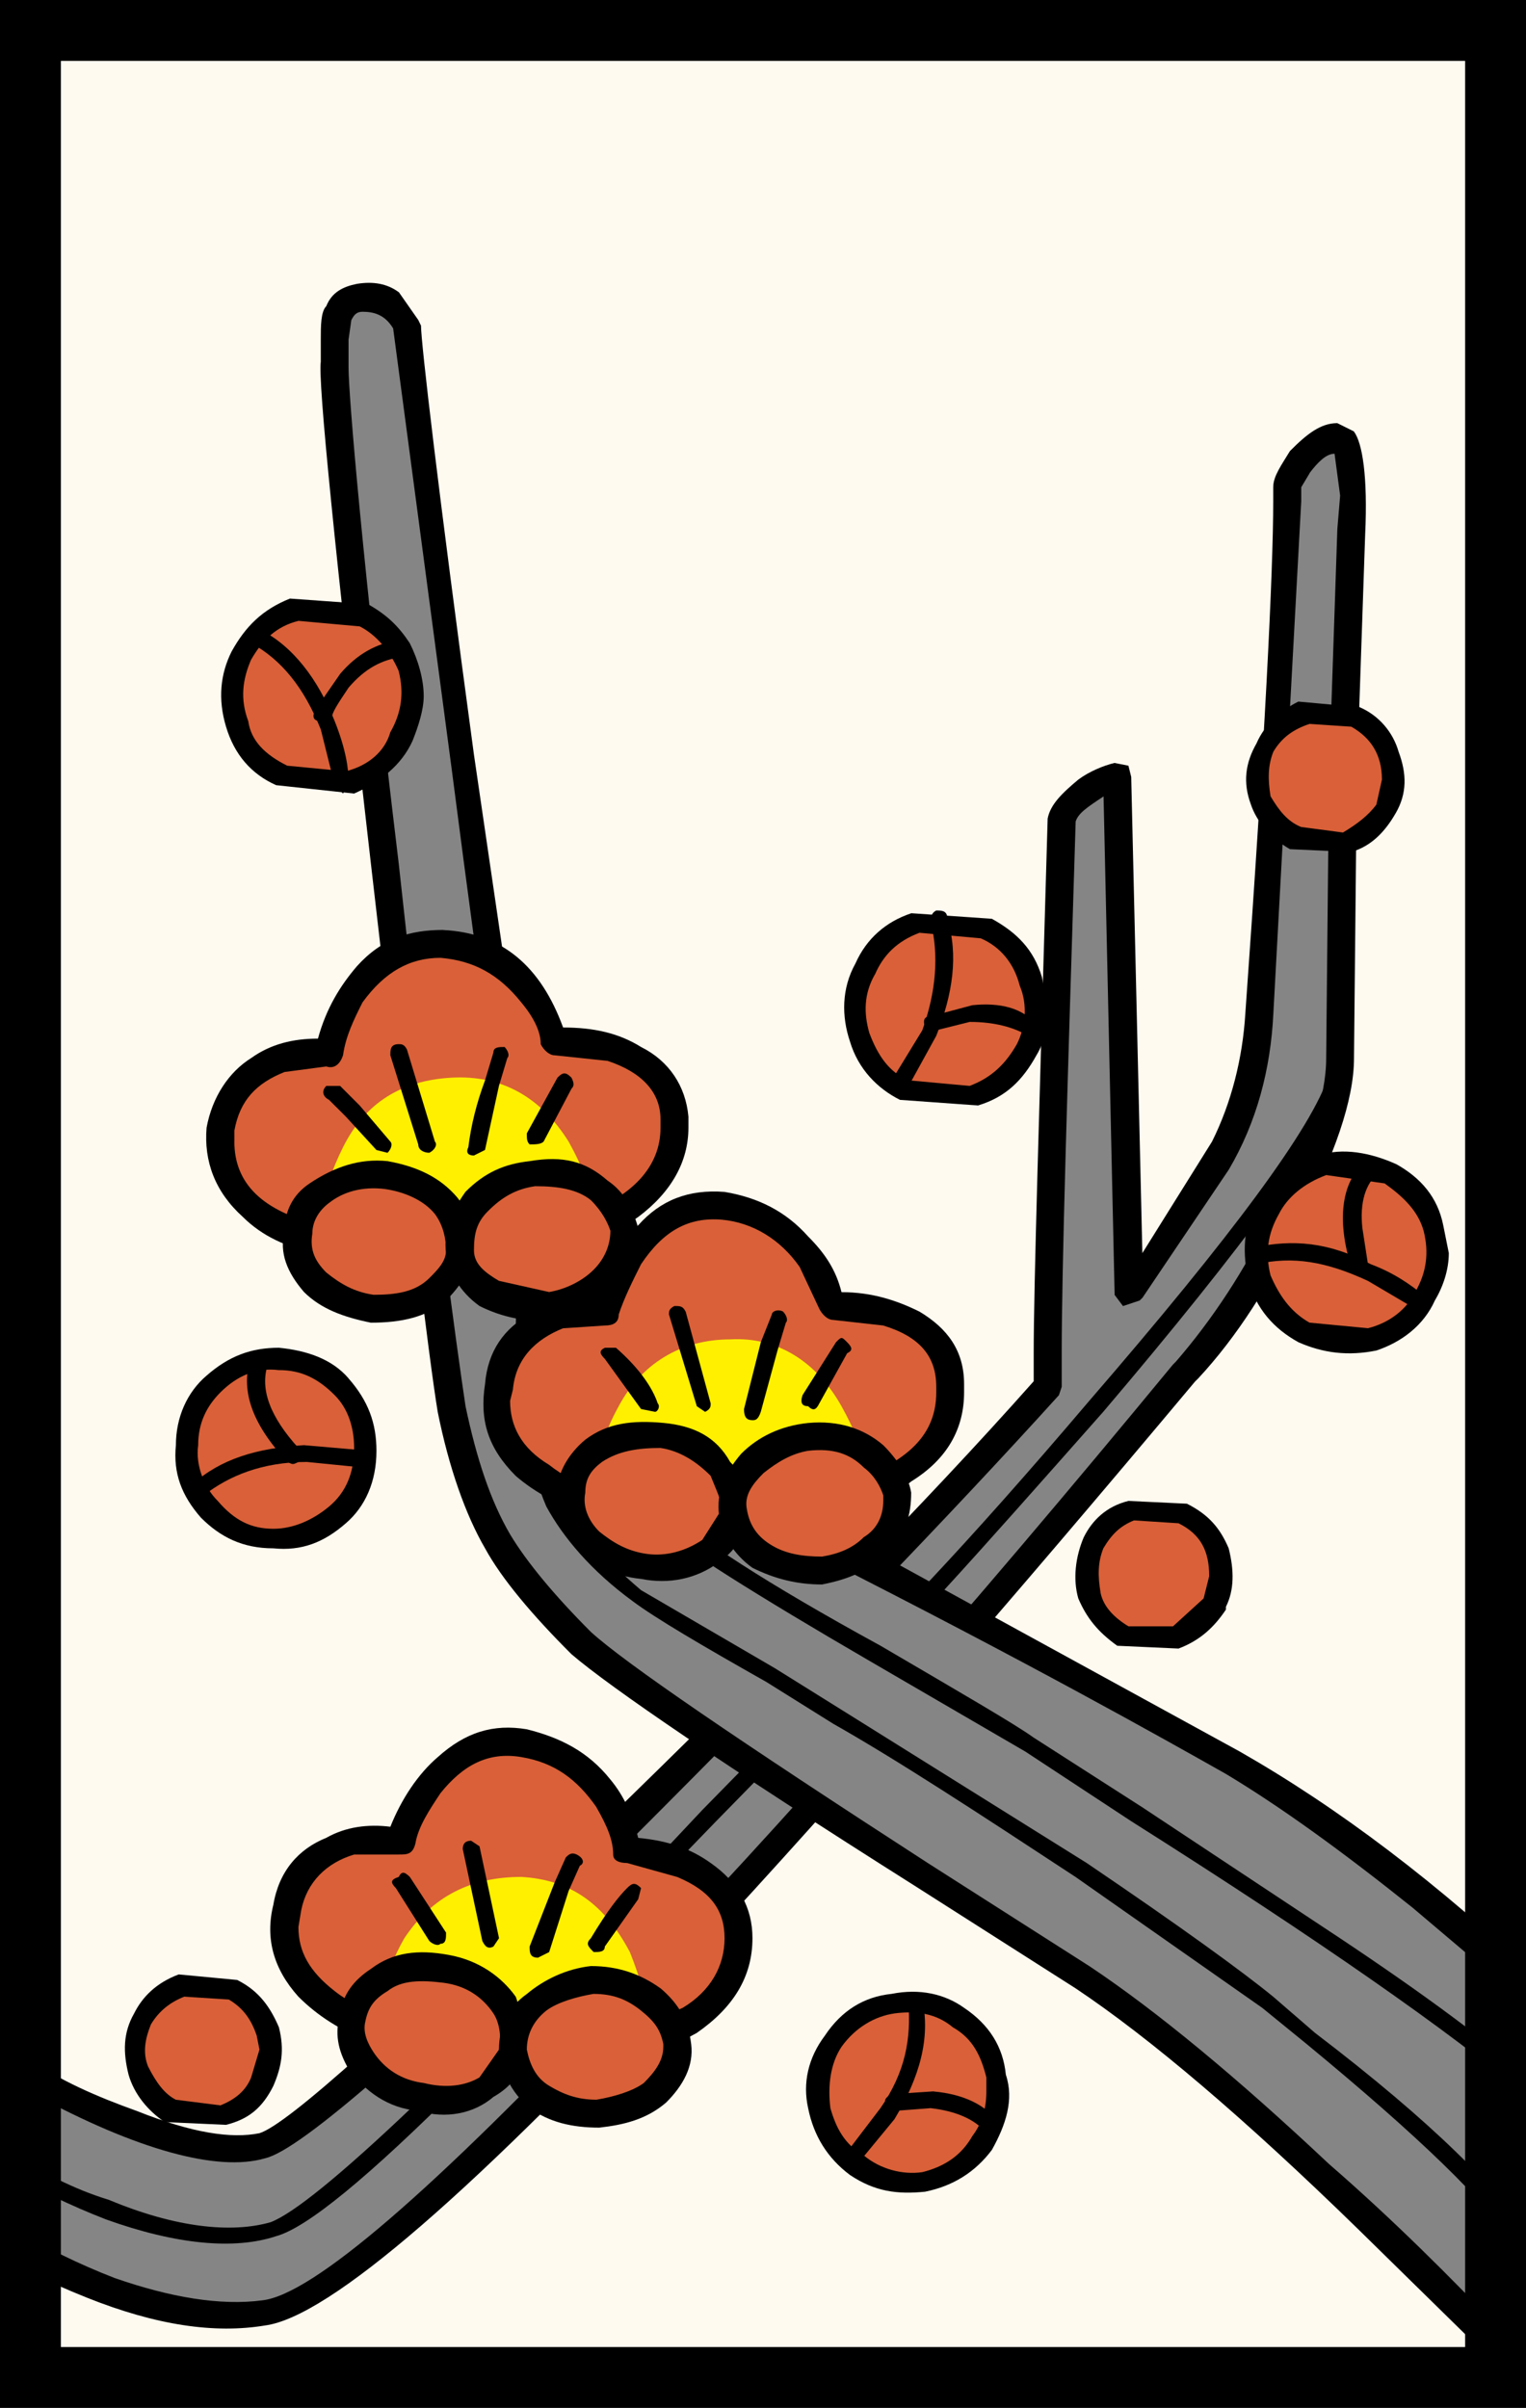 <svg xmlns="http://www.w3.org/2000/svg" width="372" height="587" viewBox="0 0 372 587"><path fill="#fffaf0" d="M0 0h372v587H0z"/><path fill="#858585" d="M326 106.54c-2.72 0-4.75 2.03-7.47 4.07-3.4 3.4-4.75 6.13-4.75 9.52l-6.8 126.96c-.67 13.58-4.06 25.12-10.18 37.34l-21.72 31.23-2.72-126.28-6.8 2.72c-4.06 2.02-6.1 4.74-6.78 8.13-2.72 67.9-3.4 114.75-3.4 137.83-25.1 28.5-60.42 65.18-105.9 109.3-48.9 48.2-78.08 73.34-85.56 76.05-8.14 2.05-20.37 0-36.66-6.78l-22.4-11.54-4.08 40.74c6.12 4.07 12.9 7.46 21.05 10.85 16.3 6.8 30.55 8.84 42.1 6.8 16.3-2.03 56.34-38.7 121.53-109.3 38.02-42.1 72.64-82.16 103.87-120.86 8.83-10.18 16.98-22.4 24.44-36.65 8.83-15.62 12.9-28.52 12.9-38.7l.68-68.58 2.04-59.75c.67-15.6-.7-23.08-3.4-23.08z"/><path d="M330.07 105.18l-4.07-2.03c-4.08 0-7.47 2.7-11.54 6.8-2.04 3.38-4.08 6.1-4.08 8.8v3.4c0 16.98-2.03 58.4-6.8 124.93-.66 10.86-3.38 21.73-8.13 31.23l-16.97 27.17-2.72-116.1-.68-2.72-3.4-.67c-2.72.67-6.1 2.04-8.83 4.07-4.07 3.4-6.8 6.1-7.46 9.5-2.05 71.3-3.4 114.07-3.4 130.36v6.8c-26.5 29.87-62.48 66.54-107.96 110.67-46.85 46.17-74 70.6-80.8 72.64-6.78 1.37-16.3 0-29.87-5.42-9.5-3.4-19-7.46-26.47-12.9H3.5l-1.35 2.72-4.76 40.74 1.35 3.4c4.07 3.4 12.22 7.46 22.4 11.53 16.98 6.8 31.23 8.83 43.46 6.8 15.62-2.04 50.93-32.6 105.25-91 35.98-38.7 76.03-84.85 121.52-139.17l.7-.68c9.5-10.2 17.64-23.08 24.43-37.35 8.82-16.97 13.57-30.55 13.57-40.73l.68-67.9 2.04-59.74c.67-14.26-.7-22.4-2.73-25.12zm-10.86 10.18c2.05-2.7 4.08-4.75 6.12-4.75l1.36 10.2-.68 8.14-2.04 60.43-.68 68.57c0 9.5-4.07 21.73-12.9 37.34-6.8 14.26-14.93 26.48-23.76 36.67l-.68.67c-50.92 61.8-95.73 112.7-134.43 152.76-46.16 48.9-75.35 74-87.57 75.38-10.2 1.35-22.4-.7-36-5.44-8.8-3.4-16.96-7.47-23.75-11.54l4.07-33.27c25.12 13.6 44.82 19 56.36 15.62 8.83-2.03 38.03-27.84 88.27-76.7 44.8-44.83 79.43-80.8 105.24-109.33l.68-2.04v-8.15c0-21.04 1.36-63.8 3.4-129.67.68-2.03 2.72-3.4 6.8-6.1l2.7 121.52 2.04 2.72 4.07-1.36.68-.67 21.04-31.23c6.8-11.54 10.2-24.44 10.86-38.02l6.8-124.93v-3.4l2.03-3.4z"/><path d="M326.68 261.33c-1.36-.67-2.72 0-2.72.7-4.07 12.88-23.76 39.36-58.4 79.43-30.54 35.98-51.58 57.7-61.77 66.53l-32.6 33.26c-59.06 63.14-94.37 96.4-105.24 100.48-9.5 2.72-23.08 1.36-39.37-5.44-8.84-2.7-16.3-6.8-23.1-10.85-.68-.68-1.35-.68-2.7.67 0 1.37 0 2.72.66 3.4 7.48 4.08 15.63 8.15 24.45 11.55 16.98 6.1 31.24 7.46 41.42 4.07 7.48-2.04 22.4-14.26 45.5-37.34l61.78-63.83 31.9-32.58c10.87-8.84 31.24-31.93 62.47-67.23 34.62-40.73 54.3-67.9 59.07-80.8.67-1.35 0-2.04-1.36-2.04z"/><path fill="#858585" d="M81.58 88.2c-.68 4.08 3.4 44.13 12.22 120.18 8.15 76.04 14.26 120.85 16.3 135.1 2.7 13.6 6.1 23.77 11.54 32.6 4.08 6.8 10.87 14.94 20.37 23.76 7.48 7.47 24.45 19.02 50.93 36l71.3 46.15c18.32 12.22 42.08 31.9 69.24 59.07l35.98 35.3 4.76-90.3c-25.8-23.77-50.24-42.77-74-56.35l-78.08-42.78-64.5-33.95c-6.8-4.08-13.58-12.9-19-24.45-4.76-10.18-8.16-21.04-10.2-32.6l-16.28-112c-8.15-65.2-12.9-100.5-12.9-104.56-2.04-5.45-6.12-8.17-11.55-6.8-3.4.67-5.44 2.02-6.1 5.42l-.02 10.18z"/><path d="M97.2 71.23c-2.72-2.03-6.12-2.7-10.2-2.03-3.38.68-6.1 2.03-7.46 5.43C78.2 76 78.2 79.4 78.2 82.78v5.42c-.7 4.77 3.38 45.5 12.2 122.2 8.83 76.74 14.26 121.55 16.3 133.77 2.72 13.58 6.8 25.12 11.54 33.27 4.08 7.47 11.54 16.3 21.05 25.8 9.5 8.15 37.33 27.16 83.5 56.35l39.38 25.1c18.33 12.24 41.4 31.92 68.57 58.4l36.67 35.98c.67.68 2.03 1.36 3.4.68l2.03-2.72 4.75-90.97-1.36-2.7c-25.8-24.46-50.24-42.8-74-56.37l-99.13-54.32-43.44-23.08c-6.8-3.4-12.22-10.86-17.65-22.4-4.75-9.5-8.14-20.37-10.18-31.92l-16.3-111.34c-8.82-65.18-12.9-100.48-12.9-104.55l-.67-1.38-4.75-6.8zM88.37 76c2.7 0 5.43.67 7.47 4.06l14.25 107.27c8.14 63.14 13.57 99.13 14.93 109.32 2.04 11.53 5.43 22.4 10.2 32.58 5.42 12.9 12.9 21.73 21.04 26.48l43.45 23.77c50.92 25.8 83.5 44.13 99.13 52.96 13.57 8.15 28.5 19 45.48 32.58l26.48 22.42-4.06 81.48c-12.9-13.58-27.16-27.84-42.78-41.4-22.4-21.07-42.1-37.36-58.4-48.22l-39.36-25.12c-46.17-29.88-74-48.88-82.16-56.36-8.82-8.82-15.6-16.97-19.68-23.76-4.76-8.15-8.15-18.33-10.87-31.23-2.05-13.57-8.15-57.7-16.3-132.4-8.83-73.3-12.22-114.04-12.22-120.83v-6.8l.67-4.75C86.33 76.67 87 76 88.37 76z"/><path d="M151.5 346.2l-2.02-2.7c-1.36 0-2.04.67-2.04 2.7l2.04 7.47c2.7 6.8 6.8 12.9 11.54 19 5.43 4.77 22.4 15.64 51.6 32.6L249.96 427l25.8 16.97c46.17 29.2 78.08 51.6 95.73 66.55h2.7c1.37-.7.68-2.05 0-2.72-11.54-10.2-27.15-21.73-47.52-35.3l-48.2-31.92L252 423.6c-4.75-3.4-17.65-10.86-37.34-22.4-28.52-15.6-44.8-26.47-50.25-31.9-4.73-4.76-8.13-10.2-10.85-16.3l-2.04-6.8z"/><path d="M129.1 294.6c-2.03-.67-2.7 0-2.7 1.36l-.68 27.84c0 19.7 3.4 33.95 7.46 43.45 4.07 7.47 10.86 15.62 21.05 23.08 5.43 4.08 16.97 10.87 32.6 19.7l16.28 10.18c15.62 8.84 35.32 21.74 59.08 37.35l45.5 31.9 10.85 8.84c27.16 22.4 44.13 38.7 50.92 49.55l2.72.68.68-2.72c-6.8-11.53-23.77-28.5-52.28-50.23l-10.2-8.82c-7.45-6.1-22.4-16.97-45.47-32.6l-59.75-37.34-16.3-10.17-32.58-19c-8.83-7.5-15.62-14.95-19.7-22.42-4.06-8.82-6.1-22.4-6.78-42.08l.66-27.16-1.35-1.36z"/><path fill="#D96038" d="M217.37 320.4l-14.26-2.03c-1.35-4.07-2.7-8.15-5.42-11.54-5.43-8.15-12.9-11.55-21.73-12.9-9.5-.68-16.3 3.4-21.73 12.22-3.4 4.08-5.43 9.5-6.8 13.58l-11.52 1.35c-8.84 2.04-13.58 8.15-14.27 16.98-1.36 8.82 2.04 15.6 10.2 21.72l12.2 6.1 63.83-1.34c4.07-.68 8.82-2.72 12.9-5.44 7.47-6.1 11.54-12.9 10.86-21.72 0-8.15-4.75-14.26-14.25-16.97z"/><path d="M155.58 298.68c-4.75 4.76-8.14 10.18-10.18 17.65-6.1-.68-11.54.7-16.3 4.08-6.1 3.4-10.18 8.83-10.86 16.98-1.36 8.82.7 15.6 7.48 22.4 4.74 4.08 10.86 7.47 18.32 9.5l64.5-1.34c4.75-.7 9.5-3.4 13.58-6.8 8.83-5.43 12.9-12.9 12.9-21.73v-2c0-8.17-4.07-13.6-10.86-17.67-5.44-2.7-11.54-4.75-19.02-4.75-1.35-5.44-4.06-9.5-8.14-13.58-5.43-6.12-12.22-9.5-20.37-10.86-8.83-.68-15.62 2.03-21.05 8.14zm-18.33 25.13l10.2-.68c2.03 0 3.38-.68 3.38-2.7 1.36-4.1 3.4-8.17 5.44-12.24 5.43-8.14 11.54-11.53 19.68-10.86 7.48.68 14.27 4.75 19 11.54l4.77 10.18c.68 1.37 2.03 2.72 3.4 2.72l12.2 1.36c8.84 2.7 12.92 7.47 12.92 14.94v1.35c0 10.2-6.8 17-21.05 21.75l-62.47 1.35c-3.4-.68-7.48-2.72-10.87-5.43-6.8-4.08-9.5-9.5-9.5-15.6l.68-2.73c.67-7.47 5.42-12.22 12.2-14.94z"/><path fill="#FFF000" d="M150.83 342.8c-3.4 6.12-4.75 10.87-4.75 16.3 10.2 6.12 25.12 8.15 42.1 6.12l23.76-5.44c-1.36-5.42-3.4-10.86-6.8-16.97-6.1-10.86-15.6-16.97-27.15-16.3-12.23.02-21.73 6.12-27.17 16.3z"/><path fill="#D96038" d="M178.67 368.6c.68-4.74-.68-8.14-4.08-12.22-3.4-3.4-8.15-5.42-13.6-6.1-5.42-.68-10.17 0-14.92 2.7-4.08 2.73-6.8 6.12-6.8 10.88-.67 4.07.7 7.47 4.08 11.54s7.47 5.43 13.58 6.8c5.43.67 10.2-.7 14.26-2.73 4.75-2.72 6.8-6.8 7.47-10.86z"/><path d="M182.74 367.25c0-4.08-1.36-7.47-4.75-10.86-3.4-6.12-8.84-8.83-16.3-9.52-7.48-.68-13.58 0-19 4.08-4.1 3.4-6.8 8.15-6.8 12.22-.7 4.76.67 9.5 4.75 14.26 4.07 4.08 8.83 6.8 15.62 7.47 6.8 1.37 13.58 0 19-4.07 4.76-3.4 6.1-6.8 6.8-11.54l.67-2.05zm-9.5-7.47c1.35 3.4 2.7 6.1 2.7 8.16l-4.74 7.46c-4.07 2.72-8.83 4.07-13.58 3.4-4.75-.68-8.14-2.72-11.54-5.44-2.72-2.72-4.07-6.1-3.4-9.5 0-3.4 1.36-5.44 4.08-7.48 4.07-2.7 8.82-3.4 14.25-3.4 4.77.7 8.85 3.4 12.24 6.8z"/><path fill="#D96038" d="M218.72 364.54c-.67-4.76-2.7-8.15-6.78-10.87-4.75-2.7-8.83-3.4-14.94-3.4-5.43.7-10.18 2.72-13.57 6.1-3.4 3.4-5.44 7.5-4.76 12.24.68 4.08 2.7 8.15 7.47 10.87 4.08 2.72 8.82 3.4 14.26 3.4 5.43-.68 10.18-2.72 13.58-6.8 4.07-3.4 4.75-6.78 4.75-11.53z"/><path d="M222.12 363.86c-.68-4.08-3.4-8.15-6.8-11.55-4.74-4.06-10.85-6.1-18.32-5.42-6.78.7-12.22 3.4-16.3 7.48-4.06 4.74-6.1 9.5-5.42 14.93.67 4.74 3.4 9.5 8.15 12.9 5.43 2.7 10.86 4.06 16.97 4.06 6.8-1.35 11.54-3.4 16.3-8.14 4.07-4.08 5.42-8.83 5.42-14.26zm-6.8 2.03c0 3.4-1.34 6.78-4.74 8.83-2.7 2.7-6.1 4.07-10.18 4.74-4.76 0-8.83-.67-12.23-2.72-3.4-2.02-5.43-4.74-6.1-8.8-.7-3.4 1.35-6.13 4.07-8.84 3.4-2.7 6.78-4.74 10.86-5.43 6.1-.68 10.2.7 13.58 4.08 2.7 2.03 4.07 4.75 4.75 6.8v1.34zM167.13 319.73c-.68-1.36-1.36-1.36-2.72-1.36-1.34.68-1.34 1.36-1.34 2.04l6.8 22.4 2.02 1.37c1.36-.68 1.36-1.36 1.36-2.04l-6.1-22.4zM190.9 319.73c-1.37-.7-2.73 0-2.73.68l-2.7 6.8-4.1 16.3c0 2.03.7 2.7 2.05 2.7.68 0 1.36 0 2.04-2.03l4.07-14.94 2.04-6.8c.68-.67 0-2.02-.68-2.7zM206.5 329.9c1.36-.67 1.36-1.35 0-2.7-1.35-1.37-1.35-1.37-2.7 0l-8.16 12.9c-.68 2.03 0 2.7 1.36 2.7 1.36 1.37 2.04.7 2.72-.67l6.78-12.22zM150.15 328.55h-2.7c-1.37.68-1.37 1.36 0 2.72l8.82 12.22 3.4.68c.67 0 1.35-1.37.67-2.05-1.36-4.07-4.76-8.82-10.2-13.58z"/><path fill="#D96038" d="M64.6 296.65c4.76 2.7 8.84 4.74 12.9 5.42l63.15-2.03c4.75-1.36 8.83-3.4 12.22-6.1 8.15-5.45 12.22-12.9 11.54-21.74-.67-7.47-5.42-13.58-14.92-16.97l-14.26-1.36c-1.36-4.07-2.72-8.14-5.43-11.54-6.13-7.47-12.92-11.55-21.74-12.23-9.5 0-16.98 4.08-22.4 12.9-2.72 4.75-4.76 8.83-5.44 13.6L68 257.93c-7.47 2.72-12.22 8.15-14.26 16.97-.67 9.52 2.72 16.3 10.87 21.75z"/><path d="M108.06 226.7c-8.15 0-14.94 2.05-21.05 8.84-4.06 4.75-7.46 10.2-9.5 17.65-6.1 0-11.54 1.34-16.28 4.74-5.44 3.4-9.5 9.5-10.87 16.97-.68 8.17 2.04 15.63 8.82 21.74 4.76 4.75 10.87 7.47 17.66 8.82l65.18-2.02c4.76-1.37 8.83-3.4 13.6-6.8 8.13-6.1 12.2-13.57 12.2-21.73v-2.7c-.67-7.47-4.74-13.58-11.53-16.97-5.44-3.4-11.55-4.76-19.02-4.76-5.43-14.93-14.93-23.08-29.2-23.76zm-50.92 51.6v-2.7c1.36-7.48 5.43-11.55 12.22-14.27l10.18-1.35c2.04.68 3.4-.67 4.08-2.72.67-4.74 2.7-8.82 4.75-12.9 5.43-7.46 11.54-10.86 19-10.86 8.16.68 14.27 4.07 19.7 10.86 3.4 4.08 4.75 7.47 4.75 10.2.68 1.35 2.04 2.7 3.4 2.7l12.9 1.36c8.15 2.7 12.9 7.48 12.9 14.27v2c0 9.52-6.8 17-20.37 21.75l-62.46 2.03c-14.27-3.4-21.06-10.2-21.06-20.37z"/><path fill="#FFF000" d="M78.2 295.96c11.52 6.1 25.8 7.48 43.44 5.44l23.08-6.12c-.68-5.42-2.7-10.86-6.1-16.97-6.8-10.85-16.3-16.28-28.53-15.6-12.23.68-21.05 6.1-26.48 16.98-2.72 5.42-4.75 11.53-5.43 16.28z"/><path fill="#D96038" d="M112.14 304.8c0-4.76-.7-8.15-4.08-12.23-4.07-3.4-8.15-5.43-14.26-6.1-5.43-.7-10.18.67-14.26 3.4-4.75 2.7-6.8 6.1-6.8 10.17-.66 4.75.7 8.82 4.1 12.2 4.06 3.4 8.14 6.13 13.57 6.8 5.44 0 10.2-.67 14.95-3.4 4.07-3.4 6.8-6.78 6.8-10.85z"/><path d="M75.47 288.5c-4.07 2.7-6.1 6.78-6.1 11.54-1.37 5.42.67 10.2 4.74 14.93 4.1 4.07 9.52 6.1 16.3 7.47 7.48 0 13.6-1.35 18.34-5.42 3.4-3.4 6.1-7.48 6.8-11.55v-2.03c0-4.08-1.37-8.16-4.1-11.55-4.06-4.76-9.5-7.48-16.96-8.83-6.8-.7-12.9 1.35-19 5.42zm4.75 4.75c3.4-2.72 8.15-4.07 13.58-3.4 4.76.68 9.5 2.72 12.22 6.1 2.04 2.73 2.72 6.12 2.72 8.84 0 2.7-2.04 4.74-4.08 6.78-3.4 3.4-8.14 4.07-13.58 4.07-4.75-.68-8.14-2.7-11.54-5.43-2.7-2.72-4.07-5.43-3.4-9.5 0-2.72 1.37-5.44 4.08-7.47z"/><path fill="#D96038" d="M152.2 299.36c-.7-4.08-2.72-7.47-7.48-10.2-4.07-2.7-8.82-4.07-14.93-2.7-5.44.68-9.52 2.7-12.92 6.1-3.4 4.1-4.74 7.48-4.74 12.23 0 4.06 2.7 8.14 6.8 10.85 4.73 2.72 9.5 3.4 14.92 2.72 5.43-1.36 10.18-2.72 13.58-6.8 3.4-3.4 4.75-7.46 4.75-12.2z"/><path d="M116.88 318.37c5.44 2.72 11.55 4.07 17.66 3.4 6.1-1.36 10.86-3.4 14.94-6.8 3.4-4.07 6.1-8.82 6.1-13.58v-2.04c-1.36-4.75-3.4-8.83-7.46-11.54-5.43-4.75-10.87-6.12-19-4.75-6.13.68-10.88 2.7-15.63 7.46-3.4 4.75-5.44 9.5-4.76 14.94.68 4.76 3.4 9.5 8.14 12.9zm4.76-6.12c-3.4-2.02-6.1-4.07-6.1-7.46 0-4.08.67-6.8 3.4-9.52 3.38-3.4 6.78-5.42 11.52-6.1 5.44 0 10.2.68 13.58 3.4 2.72 2.7 4.08 5.42 4.76 7.46 0 3.4-1.36 6.8-4.08 9.5-2.7 2.72-6.8 4.76-10.86 5.44l-12.22-2.73zM99.23 255.9c-.67-1.36-1.36-1.36-2.03-1.36-2.04 0-2.04 1.37-2.04 2.72l6.8 21.73c0 1.35 1.35 2.03 2.7 2.03 1.36-.68 2.04-2.04 1.36-2.72l-6.8-22.4z"/><path fill="#DA8E55" d="M116.2 279.67l6.12-21.73-2.04 6.1-4.07 15.63z"/><path d="M123 255.23c-1.36 0-2.72 0-2.72 1.36l-2.04 6.78c-2.03 5.43-3.4 10.86-4.07 16.3-.68 1.35 0 2.02 1.36 2.02l2.7-1.35 3.4-15.62 2.04-6.8c.7-.67 0-2.02-.67-2.7zM139.3 262.7c-1.37-1.37-2.05-1.37-3.4 0l-7.47 13.58c0 1.35 0 2.03.68 2.7 1.36 0 2.72 0 3.4-.67l6.8-12.9c.67-.67.67-1.35 0-2.7zM82.94 264.73h-3.4c-1.35 1.36-.67 2.72.68 3.4l4.08 4.07 7.47 8.15 2.7.68c.7-.68 1.37-2.04.7-2.72l-7.48-8.8-4.76-4.77z"/><path fill="#D96038" d="M167.13 492.86c8.82-4.76 12.9-11.55 12.9-20.37 0-8.16-4.08-14.28-13.58-18.34l-13.58-3.4-4.08-11.54c-5.44-7.47-12.23-12.22-21.05-14.26-8.82-1.36-16.3 2.04-23.1 10.2-2.7 4.74-5.42 8.8-6.78 13.57H86.33c-8.82 2.03-14.25 7.47-16.3 16.3-2.03 8.14.7 15.6 8.16 22.4 4.74 2.7 8.8 5.43 12.88 6.8l63.14 4.06c4.76-1.37 8.84-2.73 12.9-5.44z"/><path d="M155.58 448.04c-1.36-5.42-3.4-10.18-6.8-14.25-5.42-6.8-12.2-10.2-20.35-12.23-8.15-1.36-14.94.68-21.73 6.8-4.75 4.06-8.83 10.17-11.54 16.96-5.44-.68-10.87 0-15.62 2.7-6.8 2.73-11.54 8.17-12.9 16.3-2.03 8.16 0 15.63 6.1 22.42 4.76 4.75 10.2 8.14 16.98 10.86h1.36l63.83 4.08c4.76-1.35 10.2-3.4 14.95-6.1 8.82-6.12 13.57-13.6 13.57-23.1 0-7.46-3.4-13.57-10.18-18.32-4.75-3.4-10.18-5.43-17.66-6.12zm-10.18-7.46c2.72 4.75 4.08 8.14 4.08 11.54 0 1.36 1.35 2.04 3.4 2.04l12.2 3.4c8.16 3.4 11.55 8.14 11.55 14.93 0 6.78-3.4 12.88-10.18 16.96l-12.23 5.43-62.45-4.08c-3.4-1.36-6.8-2.72-10.2-5.43-6.1-4.76-8.82-9.52-8.82-15.62l.68-4.08c1.36-6.8 6.1-11.54 12.9-13.58H97.2c2.03 0 3.4 0 4.07-2.7.68-4.1 3.4-8.16 6.1-12.24 5.44-6.78 11.55-10.18 19.7-8.82 8.15 1.36 13.58 5.43 18.33 12.22z"/><path fill="#FFF000" d="M93.12 487.43c10.2 7.46 23.76 10.18 42.1 9.5l23.08-3.4c-.68-5.43-2.03-10.86-4.75-17.65-6.1-11.54-14.26-17.65-26.48-18.33-12.22 0-21.72 4.75-28.5 14.94-2.73 4.74-4.77 10.17-5.45 14.93z"/><path fill="#D96038" d="M125.03 499.65c.68-4.08 0-8.15-3.4-12.22-2.7-4.07-7.46-6.8-12.9-7.47-5.43-.68-10.17-.68-14.93 1.35-4.08 2.73-6.8 6.13-7.47 10.2-1.35 4.75 0 8.83 3.4 12.23 2.7 4.07 7.47 6.8 12.22 7.46l14.93-1.37c4.76-2.7 6.8-5.43 8.15-10.18z"/><path d="M125.72 486.75c-3.4-4.76-8.84-8.83-16.3-10.18-7.47-1.37-13.58-.7-19 3.4-4.1 2.7-6.8 6.1-7.48 10.85-1.36 4.75-.68 8.82 2.04 13.58 4.07 5.43 9.5 9.5 16.97 10.18 6.8 2.04 13.58.68 18.33-3.4 4.75-2.7 6.8-6.1 8.15-10.85l.68-3.4-3.38-10.18zm-36.67 6.1c.68-3.4 2.03-5.43 5.43-7.47 3.4-2.7 8.15-2.7 13.58-2.03 5.43.68 9.5 3.4 12.22 7.47 1.36 2.04 2.04 5.43 1.36 8.83l-4.76 6.78c-3.4 2.04-8.14 2.72-13.58 1.36-5.43-.68-9.5-3.4-12.22-7.47-1.35-2.04-2.7-4.76-2.03-7.47z"/><path fill="#D96038" d="M165.1 498.3c-.7-4.08-2.04-8.16-6.12-10.87-4.07-3.4-8.83-4.76-14.26-4.76-5.43.7-10.86 2.04-14.26 5.43-3.4 3.4-5.43 7.47-5.43 11.55.7 4.75 2.04 8.14 6.12 11.54 4.07 2.7 8.82 4.06 14.25 4.06 5.43-.68 10.87-2.03 14.26-5.43 3.4-2.7 6.1-6.8 5.43-11.54z"/><path d="M161 484.7c-4.73-3.4-10.17-5.42-16.96-5.42-6.1.68-11.54 3.4-15.6 6.8-4.77 3.38-6.8 8.13-6.8 13.57.68 5.43 2.72 10.18 7.47 14.26 4.76 3.4 10.2 4.76 16.98 4.76 6.1-.68 11.54-2.04 16.3-6.12 4.07-4.07 6.78-8.82 6.1-14.25-.68-5.44-2.7-9.52-7.47-13.6zm-16.28 1.37c4.76 0 8.15 1.35 11.55 4.07 3.4 2.72 4.74 4.75 5.43 8.15v.66c0 3.4-2.04 6.12-4.76 8.84-2.72 2.03-7.46 3.4-11.54 4.07-4.75 0-8.15-1.36-11.54-3.4-3.4-2.03-4.75-5.43-5.43-8.82 0-3.4 1.35-6.8 4.75-9.5 2.72-2.05 7.47-3.4 11.54-4.08zM116.88 450.08l-2.03-1.35c-1.36 0-2.04.68-2.04 2.03l4.77 22.4c.67 1.37 1.36 2.04 2.7 1.37l1.37-2.04-4.76-22.42z"/><path fill="#DA8E55" d="M131.82 475.88l7.47-21.72-2.73 5.43-4.75 16.28z"/><path d="M140.65 452.12c-1.36-.68-2.04 0-2.72.68l-2.72 6.1-6.1 15.62c0 1.36 0 2.72 2.04 2.72l2.72-1.36 4.75-14.93 2.73-6.12c1.36-.67.68-2.03-.68-2.7zM156.27 460.27c-1.36-1.36-2.05-1.36-3.4 0-2.04 2.04-4.75 5.43-8.83 12.22-1.35 1.35-.67 2.02.68 3.38 1.36 0 2.72 0 2.72-1.35l8.14-11.54.7-2.73zM99.9 457.55c-1.34-1.35-2.03-1.35-2.7 0-2.04.68-2.04 1.36-.7 2.72l8.16 12.9c.7.68 2.04 1.35 2.72.68 1.36 0 1.36-1.36 1.36-2.72l-8.83-13.58z"/><path fill="#D96038" d="M98.56 179.86c2.7-5.42 2.7-10.86 1.35-16.97-2.03-6.12-6.1-10.2-11.53-12.9l-16.97-.7c-5.44 1.37-10.2 4.77-12.23 10.2-2.7 6.1-3.4 11.54-2.03 16.97 2.03 6.1 6.1 10.18 10.86 12.9l16.98 1.36c6.1-2.04 10.18-6.1 13.58-10.87z"/><path d="M70.72 145.9c-6.8 2.73-10.86 6.8-14.26 12.92-2.72 5.43-3.4 11.54-1.36 18.33 2.04 6.8 6.12 11.54 12.22 14.26l19 2.04c6.12-2.7 11.55-6.8 14.27-12.9 1.35-3.4 2.7-7.47 2.7-10.86 0-4.07-1.35-8.82-3.4-12.9-2.7-4.08-5.42-6.8-10.18-9.5l-19-1.37zm2.03 5.45l14.94 1.35c4.07 2.05 7.46 6.12 9.5 10.87 1.36 5.43.67 10.2-2.04 14.94-1.36 4.76-5.44 8.15-10.87 9.52l-14.26-1.37c-5.43-2.7-8.83-6.1-9.5-10.86-2.04-5.44-1.37-10.2.67-14.94 2.73-4.76 6.12-8.16 11.55-9.5z"/><path d="M63.25 153.4l-2.72.67c-.67 1.35 0 2.03.68 2.7 7.48 4.1 12.9 10.88 17 21.06l3.38 13.58 2.04 2.04 1.36-2.7c0-3.4-.7-8.16-3.4-14.95-4.07-10.2-10.18-18.34-18.33-22.4z"/><path d="M99.23 158.82l-2.03-2.72c-5.43.68-10.2 3.4-14.26 8.15l-6.1 8.82c-.7 1.37-.7 2.72 1.35 2.72.66.66 2.02.66 2.7-.7 0-1.35 1.36-3.38 4.08-7.45 4.07-4.76 8.14-6.8 12.9-7.48l1.35-1.35z"/><path fill="#D96038" d="M237.74 267.45c5.43-2.72 9.5-6.12 12.22-11.54 2.7-5.43 2.7-10.86 1.36-16.96-2.04-5.44-6.1-10.2-10.87-12.23l-16.97-1.34c-5.43 2.03-10.2 5.42-12.9 10.86-2.72 5.43-3.4 11.53-.68 16.97 1.36 5.42 4.75 9.5 10.86 12.2l16.98 2.05z"/><path d="M222.12 222.64c-6.1 2.04-10.86 6.1-13.58 12.22-3.4 6.1-3.4 12.9-1.35 19 2.02 6.8 6.78 11.55 12.2 14.26l19.02 1.37c6.8-2.05 10.86-6.12 14.25-12.24 2.04-3.4 2.72-6.8 2.72-11.53l-1.37-7.48c-2.03-6.8-6.1-10.86-12.22-14.26l-19.68-1.36zm-8.83 14.93c2.03-4.75 5.42-8.14 10.86-10.18l14.93 1.35c4.75 2.03 8.14 6.1 9.5 11.54 2.04 4.74 1.36 10.17-.68 14.24-2.72 4.76-6.1 8.16-11.54 10.2l-14.94-1.37c-4.75-2.04-7.46-6.1-9.5-11.54-1.36-4.75-1.36-9.5 1.35-14.26z"/><path d="M230.95 224c0-2.04-1.36-2.04-2.72-2.04-1.36.68-1.36 2.03-1.36 2.7 2.04 8.16 1.36 17-2.03 26.5l-7.47 12.22c-.68 1.35-.68 2.03.68 2.7h2.72l7.46-13.56c4.07-10.2 5.43-19.7 2.72-28.53z"/><path d="M237.06 245.04l-10.2 2.72c-1.35 0-2.02.68-1.35 2.7 0 .7 1.37 1.37 2.73.7l8.15-2.04c6.1 0 10.86 1.35 14.26 3.4h2.7c.7-.7.7-1.37-.67-2.72-3.4-4.07-8.82-5.44-15.6-4.76z"/><path fill="#D96038" d="M349.77 299.36c-2.05-6.1-5.44-10.2-10.87-12.9-5.43-3.4-11.54-4.08-16.97-2.04-5.44 1.36-10.2 5.44-12.9 10.86-2.72 4.76-3.4 10.2-2.04 16.3 2.03 5.44 5.42 10.18 10.17 13.58l16.98 1.35c6.1-1.34 10.18-4.74 13.57-10.85 2.72-5.42 3.4-10.2 2.05-16.3z"/><path d="M340.26 283.75c-6.1-2.72-12.9-4.08-19-2.05-6.12 1.37-11.55 6.12-14.95 11.55-3.38 6.1-3.38 12.22-2.02 19 2.03 6.8 6.1 11.56 12.22 14.95 6.1 2.7 12.22 3.4 19 2.03 6.12-2.03 11.55-6.1 14.27-12.2 2.03-3.4 3.4-7.5 3.4-11.57l-1.36-6.78c-1.36-6.8-5.43-11.54-11.54-14.94zm-16.98 2.7l14.26 2.04c4.75 3.4 8.15 6.78 9.5 11.54 1.37 5.42.68 10.2-2.03 14.93-2.02 4.07-6.1 7.47-11.53 8.83l-14.26-1.36c-4.74-2.7-7.46-6.8-9.5-11.54-1.35-5.43-.67-10.18 2.04-14.93 2.04-4.08 6.1-7.48 11.54-9.5z"/><path d="M334.15 308.18c-10.2-5.43-19-6.1-28.52-4.07-1.35.7-2.04 1.37-1.35 2.05l2.03 2.03c8.83-2.03 16.98-.67 27.17 4.07l11.54 6.8h2.72c1.36-.68 1.36-2.03 0-2.72-4.07-3.4-8.14-6.1-13.57-8.15z"/><path d="M336.2 283.07c-1.37-1.37-2.73-1.37-3.4 0-6.12 5.42-6.8 14.93-3.4 25.8.67 1.35 1.35 2.03 2.7 1.35 1.37 0 1.37-.68 1.37-2.04l-1.36-8.82c-.67-6.1.7-10.87 4.08-13.58.68-.68.68-1.36 0-2.7z"/><path fill="#D96038" d="M224.84 531.56c6.8-.68 10.86-4.07 14.25-8.83 3.4-5.43 4.75-10.86 3.4-16.3-.7-6.1-3.4-10.86-8.15-14.26-5.44-3.4-10.87-4.74-16.98-4.07-5.44 1.36-10.18 4.76-13.58 9.5-3.4 5.44-5.45 10.2-4.08 16.3.68 6.1 4.07 10.2 8.82 14.26 5.44 3.4 10.87 4.75 16.3 3.4z"/><path d="M235.02 489.46c-4.75-3.4-10.86-4.75-17.65-3.4-6.8.7-12.23 4.08-16.3 10.2-4.07 5.42-5.43 11.54-4.07 17.65 1.36 6.8 4.75 12.22 10.2 16.3 6.1 4.08 11.53 4.75 18.3 4.08 6.8-1.37 12.24-4.77 16.3-10.2 3.4-6.1 5.44-12.22 3.4-18.33-.67-6.8-4.06-12.2-10.18-16.3zm-16.97 1.36c5.43-.68 10.18 0 14.25 3.4 4.76 2.7 6.8 6.8 8.15 12.22v3.4c0 4.75-1.36 8.14-3.4 10.86-2.7 4.75-6.78 7.46-12.2 8.82-4.77.7-10.2-.68-14.27-4.07-4.75-2.72-6.8-6.8-8.15-11.54-.68-5.43 0-10.86 2.7-14.93 3.4-4.75 8.16-7.47 12.92-8.15z"/><path d="M224.84 487.43c0-.68-.68-1.36-2.04-1.36-1.36 0-2.03 1.36-1.36 2.03.68 8.83-.67 16.98-6.8 25.8l-8.8 11.55c-.7.67-1.37 2.04-.7 2.7 1.37 1.37 2.05 1.37 3.4 0l9.5-11.53c6.12-10.18 8.83-19.7 6.8-29.2z"/><path d="M227.56 509.83l-10.2.68c-1.35.7-2.03 1.37-1.35 2.73 0 .68.7 1.35 2.05 1.35l8.82-.67c6.12.7 10.87 2.72 13.58 6.1h2.04c1.34-.67 2.03-2.02.67-2.7-2.72-4.07-8.15-6.8-15.6-7.47z"/><path fill="#D96038" d="M83.62 338.06c-4.08-4.75-9.5-6.1-15.62-6.8-5.43-.67-10.86 1.37-15.62 5.44-4.07 4.08-6.8 9.5-7.46 15.62 0 5.43 2.03 11.54 6.1 15.62 4.08 4.74 9.5 6.8 15.62 6.8 6.1.66 11.55-1.38 15.62-5.45 4.75-4.08 6.1-9.52 6.8-15.62.67-6.1-1.37-10.87-5.44-15.62z"/><path d="M84.98 336.02c-4.08-4.75-10.2-6.8-16.98-7.47-6.8 0-12.22 2.04-17.65 6.8-4.76 4.06-7.47 10.18-7.47 16.96-.68 6.8 1.36 12.24 6.1 17.66 4.76 4.77 10.2 7.48 17.67 7.48 6.8.68 12.22-1.36 17.65-6.1 4.75-4.08 7.47-10.2 7.47-17.66 0-6.8-2.04-12.23-6.8-17.66zM68 334c5.43 0 9.5 2.02 13.58 6.1 3.4 3.4 4.75 8.14 4.75 12.9 0 6.1-2.03 10.85-6.1 14.25-4.08 3.4-8.83 5.43-13.58 5.43-5.43 0-9.5-2.03-13.58-6.8-3.4-3.38-5.43-8.8-4.76-13.57 0-5.42 2.05-9.5 5.44-12.9 4.08-4.06 8.83-6.1 14.26-5.4z"/><path d="M74.1 352.3c-11.53.7-20.36 3.4-27.15 9.52-1.36 1.36-1.36 2.04-.67 2.72.67 1.35 2.03 1.35 3.4 0 6.1-4.76 14.25-8.15 25.12-8.15l13.57 1.35 2.72-1.36c0-.7 0-2.04-1.37-2.73L74.1 352.3z"/><path d="M63.93 329.23c-1.36 0-2.72 0-2.72 1.36-2.7 8.14 0 16.28 8.84 25.8 1.36.67 1.36.67 2.7 0 1.37-1.37 1.37-2.73 0-3.4-6.78-7.48-9.5-14.26-7.45-20.38.66-2.03 0-2.7-1.37-3.4z"/><path fill="#D96038" d="M63.93 507.12c2.03-3.4 2.7-7.48.68-12.23-.67-4.76-4.07-7.48-7.46-9.52l-12.9-1.35c-4.08 2.04-7.47 4.07-9.5 8.14-2.04 4.08-2.04 8.16-1.37 12.23 1.36 4.75 4.76 7.47 8.15 10.2l12.9.66c4.75-1.35 7.47-4.07 9.5-8.14z"/><path d="M68 494.22c-2.04-4.76-4.75-8.84-10.18-11.55l-14.26-1.35c-5.43 2.04-8.83 5.43-10.86 9.5-2.72 4.75-2.72 9.5-1.36 14.93 1.36 4.77 4.75 8.84 8.82 11.56l14.94.68c5.43-1.36 8.83-4.07 11.54-9.5 2.04-4.75 2.72-8.83 1.36-14.26zm-31.23-.68c2.04-3.4 4.75-5.44 8.15-6.8l10.86.7c3.4 2.02 5.44 4.74 6.8 8.8l.67 3.4-2.03 6.8c-1.36 3.4-4.08 5.43-7.48 6.8l-10.86-1.37c-2.7-1.36-4.75-4.07-6.8-8.14-1.35-3.4-.67-6.8.7-10.2z"/><path fill="#D96038" d="M337.54 196.83c2.72-4.07 2.72-8.14 1.36-12.9-2.04-4.07-4.76-7.46-8.83-9.5l-12.22-.68c-4.75 2.04-7.47 4.08-9.5 8.83-2.04 4.07-2.04 7.46-.68 12.22 1.36 4.75 4.07 7.47 8.15 9.5l12.9.7c4.07-1.38 7.47-4.1 8.82-8.17z"/><path d="M340.26 198.2c2.72-4.76 2.72-9.5.68-14.95-1.36-4.74-4.75-8.8-9.5-10.86l-14.94-1.36c-4.07 2.03-8.15 5.43-10.2 10.2-2.7 4.73-3.38 9.5-1.35 14.92 1.36 4.07 4.76 8.15 9.5 10.86l14.95.68c4.75-1.36 8.14-4.75 10.86-9.5zm-21.05-21.73l10.2.68c4.75 2.7 7.47 6.8 7.47 12.9l-1.36 6.1c-2.03 2.73-4.75 4.76-8.14 6.8l-10.2-1.35c-3.38-1.37-5.42-4.08-7.45-7.48-.67-4.08-.67-7.47.68-10.87 2.04-3.4 4.76-5.42 8.83-6.78z"/><path fill="#D96038" d="M266.25 376.08c-1.35 4.75-2.04 8.15-.68 12.9 2.04 4.07 4.07 7.46 8.83 9.5l12.22 1.36c4.75-2.03 7.47-4.75 9.5-8.82 2.04-4.08 2.04-8.15.68-12.9-1.35-4.08-4.07-7.47-8.14-8.83l-12.9-1.37c-4.07 1.36-6.8 4.75-9.5 8.15z"/><path d="M264.2 374.73c-2.02 4.74-2.7 10.18-1.34 14.93 2.04 4.75 4.75 8.14 9.5 11.54l14.94.68c5.43-2.04 8.83-5.43 11.55-9.5v-.68c2.03-4.08 2.03-8.83.67-14.26-2.03-4.76-4.75-8.15-10.18-10.87l-14.26-.68c-5.43 1.35-8.83 4.75-10.87 8.83zm4.1 13.57c-.7-4.07-.7-7.47.67-10.86 2.03-3.4 4.07-5.43 7.47-6.8l10.86.7c5.43 2.7 7.47 6.78 7.47 12.9l-1.36 5.42-7.46 6.8h-10.86c-3.4-2.05-6.1-4.76-6.8-8.15z"/><path stroke-miterlimit="100" d="M364.58 579.58H7.42V7.42h357.16v572.16z" fill="none" stroke="#000" stroke-width="14.84"/></svg>